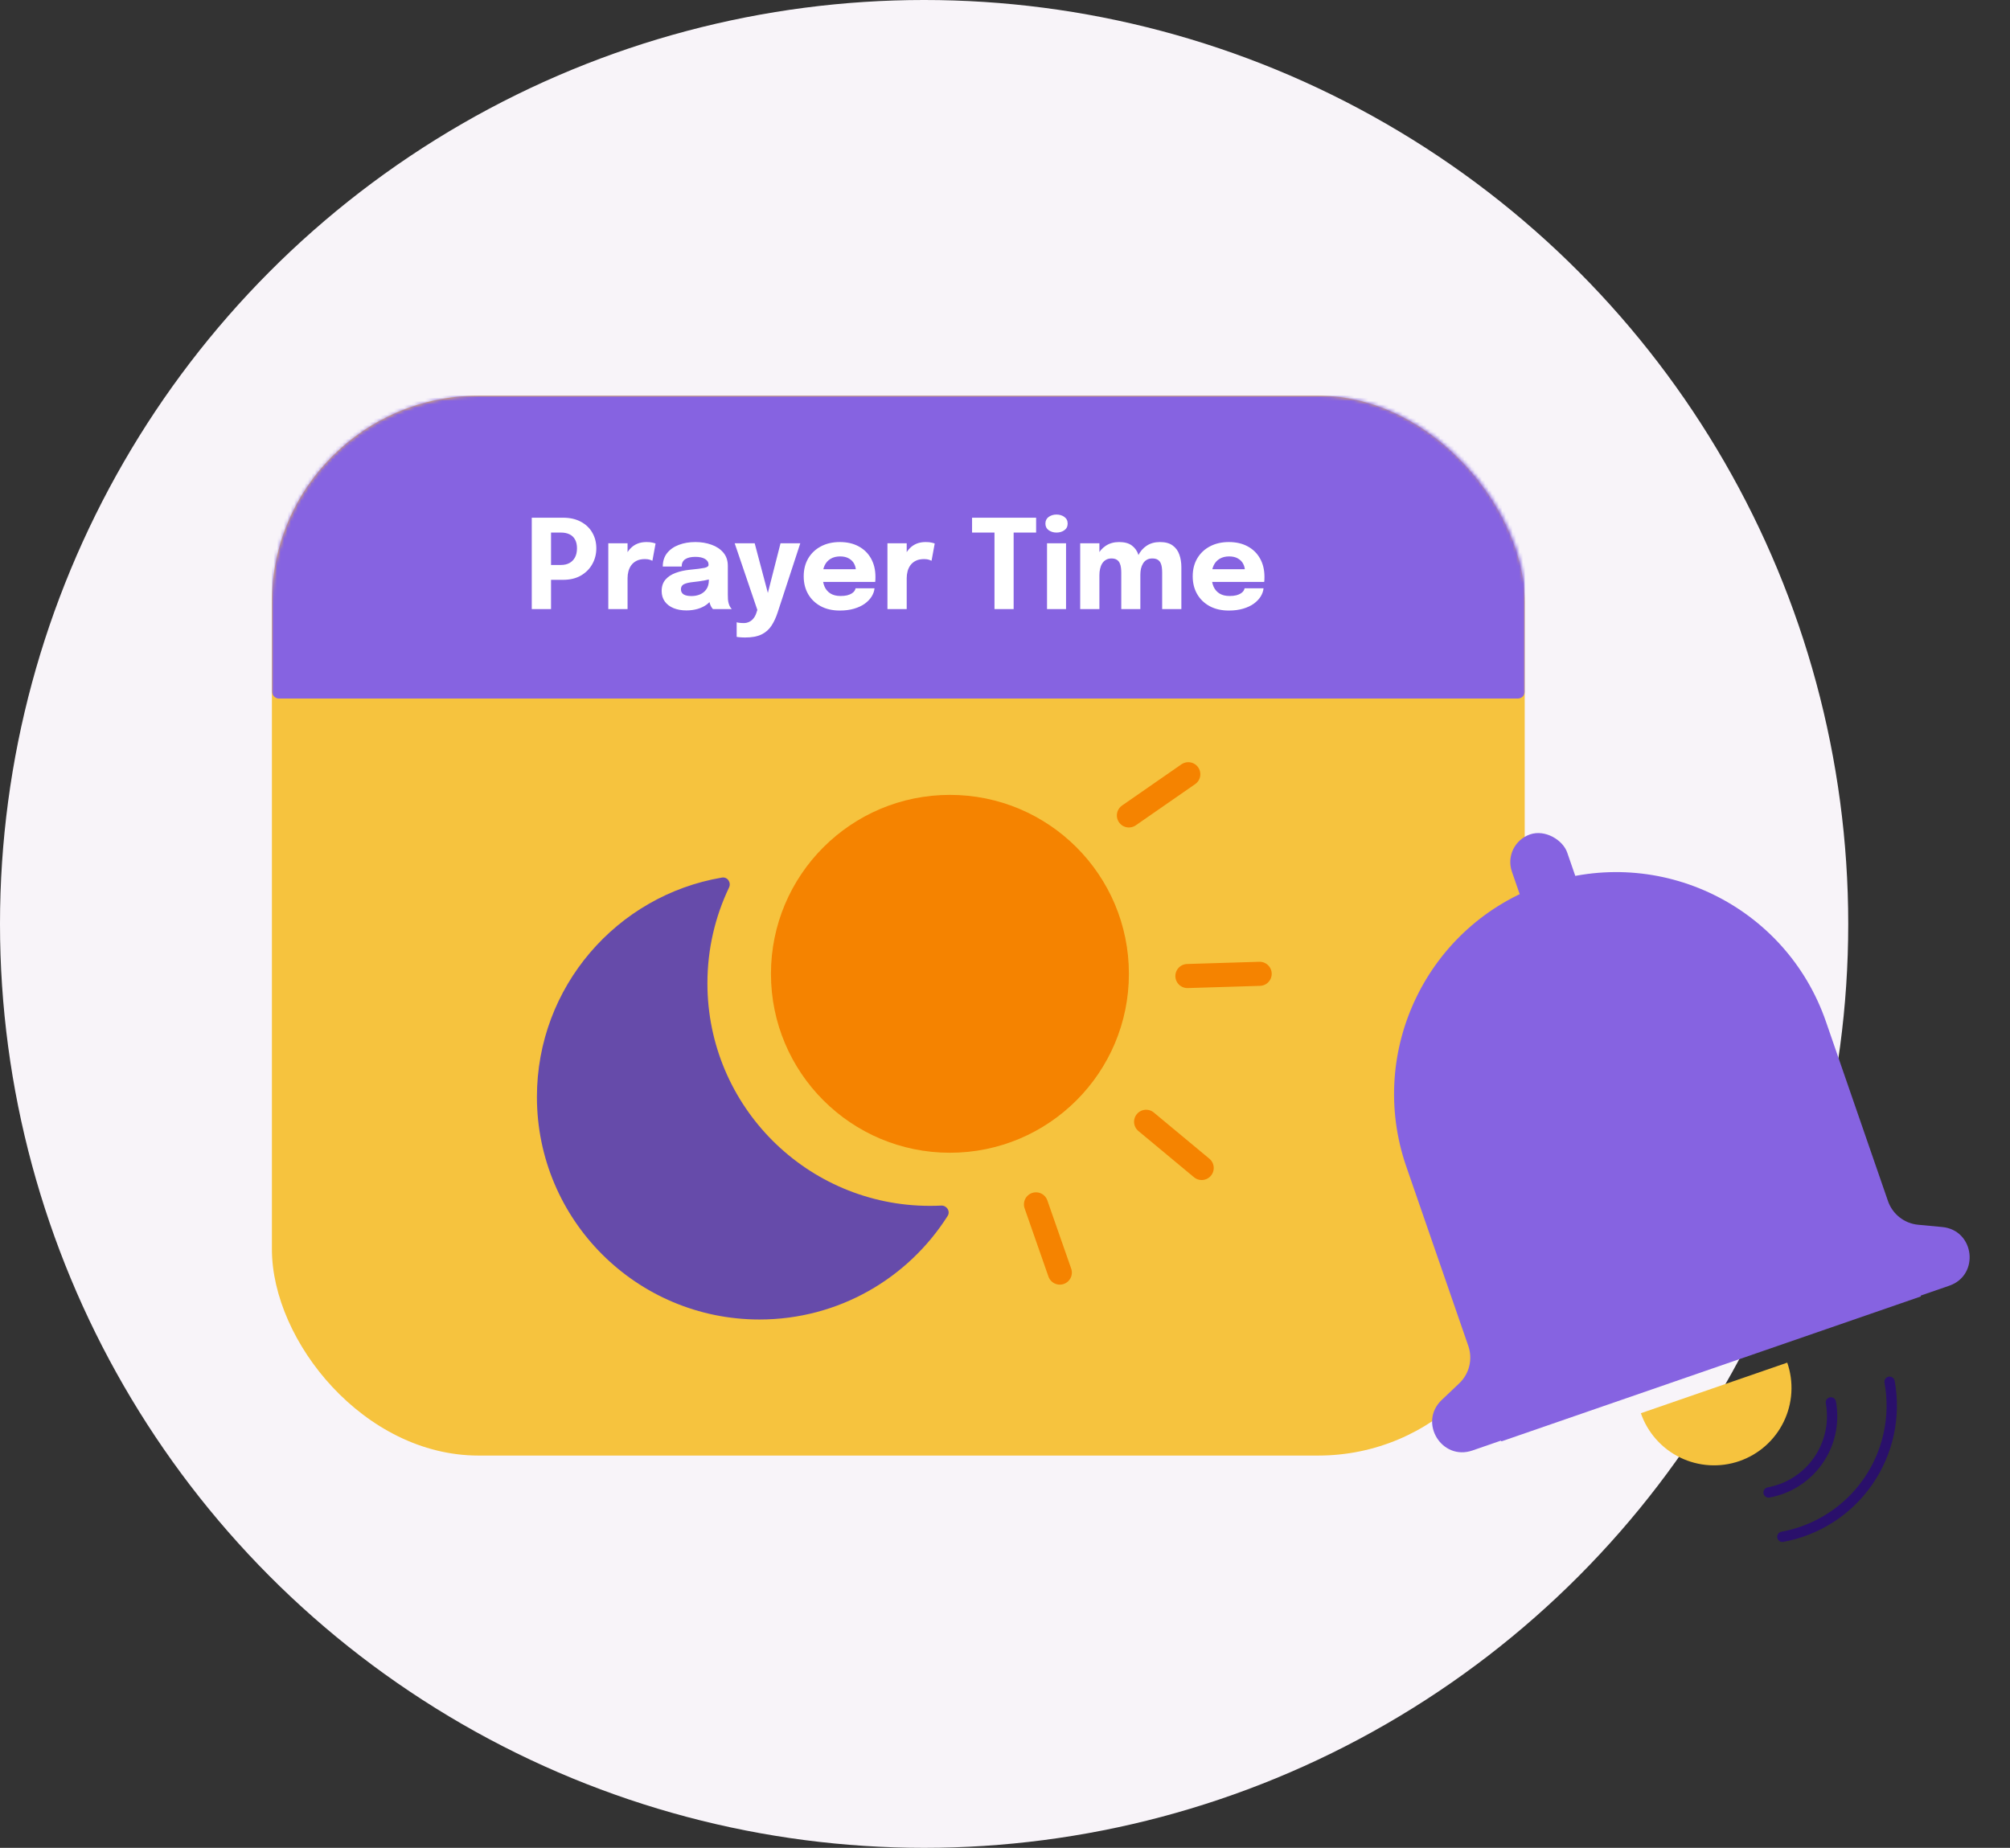 <svg width="584" height="537" viewBox="0 0 584 537" fill="none" xmlns="http://www.w3.org/2000/svg">
<rect x="0" y="0" width="584" height="537" fill="#333333" stroke="none"/>
<circle cx="268.5" cy="268.5" r="268.5" fill="#F8F4F9"/>
<rect x="79" y="115" width="364" height="308" rx="60" fill="#F6C33E"/>
<mask id="mask0_42_8" style="mask-type:alpha" maskUnits="userSpaceOnUse" x="79" y="115" width="365" height="308">
<rect x="79" y="115" width="364.383" height="308" rx="60" fill="#8663E1"/>
</mask>
<g mask="url(#mask0_42_8)">
<rect x="79" y="115" width="364" height="88" rx="2" fill="#8663E1"/>
</g>
<circle cx="276" cy="283" r="52" fill="#F58300"/>
<path fill-rule="evenodd" clip-rule="evenodd" d="M275.334 353.367C276.202 351.998 275.076 350.274 273.457 350.354C272.382 350.407 271.3 350.434 270.211 350.434C234.493 350.434 205.538 321.479 205.538 285.761C205.538 275.795 207.792 266.355 211.818 257.925C212.517 256.462 211.36 254.757 209.762 255.029C179.24 260.215 156 286.786 156 318.785C156 354.504 184.955 383.459 220.673 383.459C243.673 383.459 263.868 371.453 275.334 353.367Z" fill="#664BAA"/>
<path d="M328 236.972L345.253 225" stroke="#F58300" stroke-width="7" stroke-linecap="round"/>
<path d="M345 283.644L365.99 283" stroke="#F58300" stroke-width="7" stroke-linecap="round"/>
<path d="M333 326L349.148 339.426" stroke="#F58300" stroke-width="7" stroke-linecap="round"/>
<path d="M301 350L307.926 369.825" stroke="#F58300" stroke-width="7" stroke-linecap="round"/>
<path fill-rule="evenodd" clip-rule="evenodd" d="M530.521 296.886C518.884 263.217 482.158 245.357 448.489 256.994C414.821 268.631 396.961 305.358 408.598 339.026L426.621 391.17C427.941 394.991 426.906 399.231 423.974 402.015L418.889 406.841C412.032 413.349 418.876 424.613 427.812 421.525L436.002 418.694C436.067 418.672 436.138 418.706 436.16 418.772C436.183 418.837 436.254 418.872 436.319 418.849L558.006 376.791C558.071 376.768 558.106 376.697 558.083 376.632C558.061 376.566 558.096 376.495 558.161 376.473L566.351 373.642C575.286 370.554 573.715 357.467 564.302 356.582L557.322 355.926C553.297 355.547 549.864 352.851 548.544 349.03L530.521 296.886Z" fill="#8663E1"/>
<rect x="436.501" y="245.267" width="17" height="30" rx="8.5" transform="rotate(-19.067 436.501 245.267)" fill="#8663E1"/>
<path d="M519.28 395.995C520.245 398.787 520.651 401.743 520.474 404.692C520.297 407.642 519.541 410.527 518.248 413.185C516.956 415.842 515.153 418.218 512.943 420.179C510.732 422.139 508.157 423.645 505.364 424.61C502.571 425.576 499.616 425.981 496.667 425.804C493.717 425.627 490.831 424.871 488.174 423.579C485.517 422.287 483.14 420.484 481.18 418.273C479.219 416.063 477.714 413.487 476.748 410.695L498.014 403.345L519.28 395.995Z" fill="#F6C33E"/>
<path d="M531.953 407.55C532.483 410.457 532.436 413.44 531.813 416.328C531.191 419.217 530.006 421.954 528.325 424.385C526.645 426.815 524.502 428.891 522.02 430.493C519.537 432.095 516.763 433.193 513.856 433.723" stroke="#2A106B" stroke-width="3" stroke-linecap="round"/>
<path d="M549.013 401.55C549.926 406.555 549.844 411.69 548.772 416.663C547.701 421.636 545.66 426.349 542.767 430.533C539.874 434.718 536.185 438.291 531.911 441.05C527.637 443.808 522.861 445.698 517.856 446.611" stroke="#2A106B" stroke-width="3" stroke-linecap="round"/>
<path d="M160.101 177H154.503V150.45H163.593C165.621 150.45 167.355 150.846 168.795 151.638C170.247 152.418 171.351 153.48 172.107 154.824C172.875 156.156 173.259 157.662 173.259 159.342C173.259 161.01 172.869 162.54 172.089 163.932C171.321 165.312 170.217 166.422 168.777 167.262C167.337 168.09 165.609 168.504 163.593 168.504H160.101V177ZM160.101 166.776L157.581 164.184H162.999C163.935 164.184 164.751 163.998 165.447 163.626C166.143 163.242 166.683 162.69 167.067 161.97C167.451 161.238 167.643 160.362 167.643 159.342C167.643 158.31 167.451 157.458 167.067 156.786C166.695 156.102 166.161 155.598 165.465 155.274C164.781 154.938 163.959 154.77 162.999 154.77H157.581L160.101 152.106V166.776ZM176.739 177V157.884H182.337V164.472L181.185 163.752C181.317 162.852 181.557 162.024 181.905 161.268C182.253 160.512 182.703 159.858 183.255 159.306C183.807 158.742 184.461 158.304 185.217 157.992C185.985 157.68 186.861 157.524 187.845 157.524C188.613 157.524 189.213 157.584 189.645 157.704C190.089 157.812 190.365 157.896 190.473 157.956L189.555 162.96C189.447 162.9 189.207 162.804 188.835 162.672C188.463 162.54 187.983 162.474 187.395 162.474C186.435 162.474 185.631 162.636 184.983 162.96C184.335 163.284 183.813 163.716 183.417 164.256C183.033 164.784 182.757 165.372 182.589 166.02C182.421 166.668 182.337 167.322 182.337 167.982V177H176.739ZM199.426 177.396C198.034 177.396 196.792 177.174 195.7 176.73C194.62 176.286 193.774 175.644 193.162 174.804C192.55 173.964 192.244 172.944 192.244 171.744C192.244 170.388 192.616 169.284 193.36 168.432C194.104 167.58 195.088 166.932 196.312 166.488C197.548 166.032 198.886 165.732 200.326 165.588C202.426 165.384 203.872 165.198 204.664 165.03C205.468 164.862 205.87 164.568 205.87 164.148C205.87 164.136 205.87 164.124 205.87 164.112C205.87 163.404 205.528 162.846 204.844 162.438C204.172 162.03 203.23 161.826 202.018 161.826C200.734 161.826 199.75 162.06 199.066 162.528C198.394 162.984 198.058 163.686 198.058 164.634H192.568C192.568 163.098 192.982 161.802 193.81 160.746C194.65 159.69 195.784 158.892 197.212 158.352C198.64 157.8 200.254 157.524 202.054 157.524C203.734 157.524 205.288 157.782 206.716 158.298C208.144 158.802 209.29 159.564 210.154 160.584C211.03 161.604 211.468 162.9 211.468 164.472C211.468 164.724 211.468 164.976 211.468 165.228C211.468 165.468 211.468 165.714 211.468 165.966V172.734C211.468 173.226 211.48 173.7 211.504 174.156C211.54 174.6 211.612 175.008 211.72 175.38C211.84 175.8 211.99 176.148 212.17 176.424C212.35 176.7 212.5 176.892 212.62 177H207.13C207.046 176.916 206.914 176.742 206.734 176.478C206.566 176.214 206.422 175.908 206.302 175.56C206.158 175.14 206.05 174.72 205.978 174.3C205.918 173.868 205.888 173.364 205.888 172.788L207.04 173.58C206.704 174.372 206.158 175.056 205.402 175.632C204.658 176.196 203.77 176.634 202.738 176.946C201.718 177.246 200.614 177.396 199.426 177.396ZM200.92 173.22C201.796 173.22 202.612 173.064 203.368 172.752C204.136 172.428 204.76 171.924 205.24 171.24C205.72 170.556 205.96 169.662 205.96 168.558V166.632L207.346 167.982C206.554 168.27 205.636 168.51 204.592 168.702C203.56 168.882 202.528 169.026 201.496 169.134C200.272 169.254 199.354 169.464 198.742 169.764C198.142 170.052 197.842 170.544 197.842 171.24C197.842 171.9 198.1 172.398 198.616 172.734C199.132 173.058 199.9 173.22 200.92 173.22ZM216.537 185.262C215.937 185.262 215.397 185.238 214.917 185.19C214.449 185.154 214.155 185.112 214.035 185.064V180.834C214.191 180.906 214.461 180.96 214.845 180.996C215.241 181.044 215.661 181.068 216.105 181.068C216.693 181.068 217.221 180.948 217.689 180.708C218.169 180.48 218.577 180.15 218.913 179.718C219.261 179.298 219.531 178.8 219.723 178.224L220.047 177.252L213.459 157.884H219.273L223.431 173.562H222.783L226.779 157.884H232.521L225.951 177.954C225.459 179.466 224.853 180.768 224.133 181.86C223.413 182.952 222.453 183.792 221.253 184.38C220.053 184.968 218.481 185.262 216.537 185.262ZM236.537 169.116V165.426H249.209L248.669 166.362C248.669 166.266 248.669 166.176 248.669 166.092C248.669 165.996 248.669 165.906 248.669 165.822C248.669 165.138 248.507 164.484 248.183 163.86C247.859 163.224 247.355 162.708 246.671 162.312C245.999 161.904 245.135 161.7 244.079 161.7C243.023 161.7 242.111 161.928 241.343 162.384C240.587 162.828 240.005 163.47 239.597 164.31C239.201 165.15 239.003 166.164 239.003 167.352C239.003 168.576 239.195 169.626 239.579 170.502C239.975 171.366 240.557 172.032 241.325 172.5C242.105 172.968 243.071 173.202 244.223 173.202C244.967 173.202 245.609 173.136 246.149 173.004C246.689 172.86 247.127 172.68 247.463 172.464C247.811 172.248 248.075 172.008 248.255 171.744C248.435 171.48 248.543 171.222 248.579 170.97H254.087C254.015 171.774 253.739 172.566 253.259 173.346C252.779 174.114 252.113 174.81 251.261 175.434C250.409 176.046 249.371 176.532 248.147 176.892C246.935 177.252 245.549 177.432 243.989 177.432C241.877 177.432 240.035 177.012 238.463 176.172C236.891 175.32 235.673 174.15 234.809 172.662C233.945 171.162 233.513 169.434 233.513 167.478C233.513 165.498 233.951 163.764 234.827 162.276C235.715 160.776 236.945 159.612 238.517 158.784C240.101 157.944 241.931 157.524 244.007 157.524C246.131 157.524 247.967 157.95 249.515 158.802C251.063 159.642 252.257 160.824 253.097 162.348C253.937 163.86 254.357 165.624 254.357 167.64C254.357 167.94 254.351 168.228 254.339 168.504C254.327 168.78 254.309 168.984 254.285 169.116H236.537ZM257.844 177V157.884H263.442V164.472L262.29 163.752C262.422 162.852 262.662 162.024 263.01 161.268C263.358 160.512 263.808 159.858 264.36 159.306C264.912 158.742 265.566 158.304 266.322 157.992C267.09 157.68 267.966 157.524 268.95 157.524C269.718 157.524 270.318 157.584 270.75 157.704C271.194 157.812 271.47 157.896 271.578 157.956L270.66 162.96C270.552 162.9 270.312 162.804 269.94 162.672C269.568 162.54 269.088 162.474 268.5 162.474C267.54 162.474 266.736 162.636 266.088 162.96C265.44 163.284 264.918 163.716 264.522 164.256C264.138 164.784 263.862 165.372 263.694 166.02C263.526 166.668 263.442 167.322 263.442 167.982V177H257.844ZM301.043 154.77H292.277L294.509 152.106V177H288.947V152.106L291.251 154.77H282.431V150.45H301.043V154.77ZM304.21 177V157.884H309.736V177H304.21ZM306.964 154.77C306.1 154.77 305.344 154.542 304.696 154.086C304.06 153.63 303.742 152.988 303.742 152.16C303.742 151.32 304.06 150.672 304.696 150.216C305.344 149.76 306.1 149.532 306.964 149.532C307.84 149.532 308.596 149.76 309.232 150.216C309.88 150.672 310.204 151.32 310.204 152.16C310.204 153 309.88 153.648 309.232 154.104C308.596 154.548 307.84 154.77 306.964 154.77ZM325.782 177V169.602C325.782 168.894 325.782 168.282 325.782 167.766C325.782 167.238 325.782 166.8 325.782 166.452C325.782 165.96 325.752 165.474 325.692 164.994C325.644 164.514 325.524 164.07 325.332 163.662C325.152 163.242 324.87 162.912 324.486 162.672C324.102 162.42 323.58 162.294 322.92 162.294C322.308 162.294 321.78 162.426 321.336 162.69C320.892 162.942 320.526 163.296 320.238 163.752C319.962 164.196 319.758 164.712 319.626 165.3C319.494 165.876 319.428 166.482 319.428 167.118L317.898 165.858C317.898 164.238 318.192 162.804 318.78 161.556C319.368 160.296 320.202 159.312 321.282 158.604C322.374 157.884 323.664 157.524 325.152 157.524C326.748 157.524 327.99 157.866 328.878 158.55C329.778 159.222 330.408 160.122 330.768 161.25C331.14 162.366 331.326 163.602 331.326 164.958C331.326 165.474 331.326 166.17 331.326 167.046C331.326 167.922 331.326 168.972 331.326 170.196V177H325.782ZM313.848 177V157.884H319.428V177H313.848ZM337.662 177V169.62C337.662 168.888 337.662 168.258 337.662 167.73C337.662 167.202 337.662 166.764 337.662 166.416C337.662 165.888 337.632 165.384 337.572 164.904C337.512 164.412 337.386 163.968 337.194 163.572C337.002 163.176 336.714 162.864 336.33 162.636C335.946 162.408 335.424 162.294 334.764 162.294C334.152 162.294 333.624 162.426 333.18 162.69C332.748 162.942 332.394 163.29 332.118 163.734C331.842 164.178 331.638 164.682 331.506 165.246C331.386 165.81 331.326 166.398 331.326 167.01L329.796 165.768C329.796 164.172 330.084 162.756 330.66 161.52C331.248 160.284 332.076 159.312 333.144 158.604C334.224 157.884 335.514 157.524 337.014 157.524C338.574 157.524 339.804 157.854 340.704 158.514C341.616 159.174 342.264 160.056 342.648 161.16C343.044 162.252 343.242 163.476 343.242 164.832C343.242 165.372 343.242 166.068 343.242 166.92C343.242 167.772 343.242 168.81 343.242 170.034V177H337.662ZM349.564 169.116V165.426H362.236L361.696 166.362C361.696 166.266 361.696 166.176 361.696 166.092C361.696 165.996 361.696 165.906 361.696 165.822C361.696 165.138 361.534 164.484 361.21 163.86C360.886 163.224 360.382 162.708 359.698 162.312C359.026 161.904 358.162 161.7 357.106 161.7C356.05 161.7 355.138 161.928 354.37 162.384C353.614 162.828 353.032 163.47 352.624 164.31C352.228 165.15 352.03 166.164 352.03 167.352C352.03 168.576 352.222 169.626 352.606 170.502C353.002 171.366 353.584 172.032 354.352 172.5C355.132 172.968 356.098 173.202 357.25 173.202C357.994 173.202 358.636 173.136 359.176 173.004C359.716 172.86 360.154 172.68 360.49 172.464C360.838 172.248 361.102 172.008 361.282 171.744C361.462 171.48 361.57 171.222 361.606 170.97H367.114C367.042 171.774 366.766 172.566 366.286 173.346C365.806 174.114 365.14 174.81 364.288 175.434C363.436 176.046 362.398 176.532 361.174 176.892C359.962 177.252 358.576 177.432 357.016 177.432C354.904 177.432 353.062 177.012 351.49 176.172C349.918 175.32 348.7 174.15 347.836 172.662C346.972 171.162 346.54 169.434 346.54 167.478C346.54 165.498 346.978 163.764 347.854 162.276C348.742 160.776 349.972 159.612 351.544 158.784C353.128 157.944 354.958 157.524 357.034 157.524C359.158 157.524 360.994 157.95 362.542 158.802C364.09 159.642 365.284 160.824 366.124 162.348C366.964 163.86 367.384 165.624 367.384 167.64C367.384 167.94 367.378 168.228 367.366 168.504C367.354 168.78 367.336 168.984 367.312 169.116H349.564Z" fill="white"/>
</svg>
